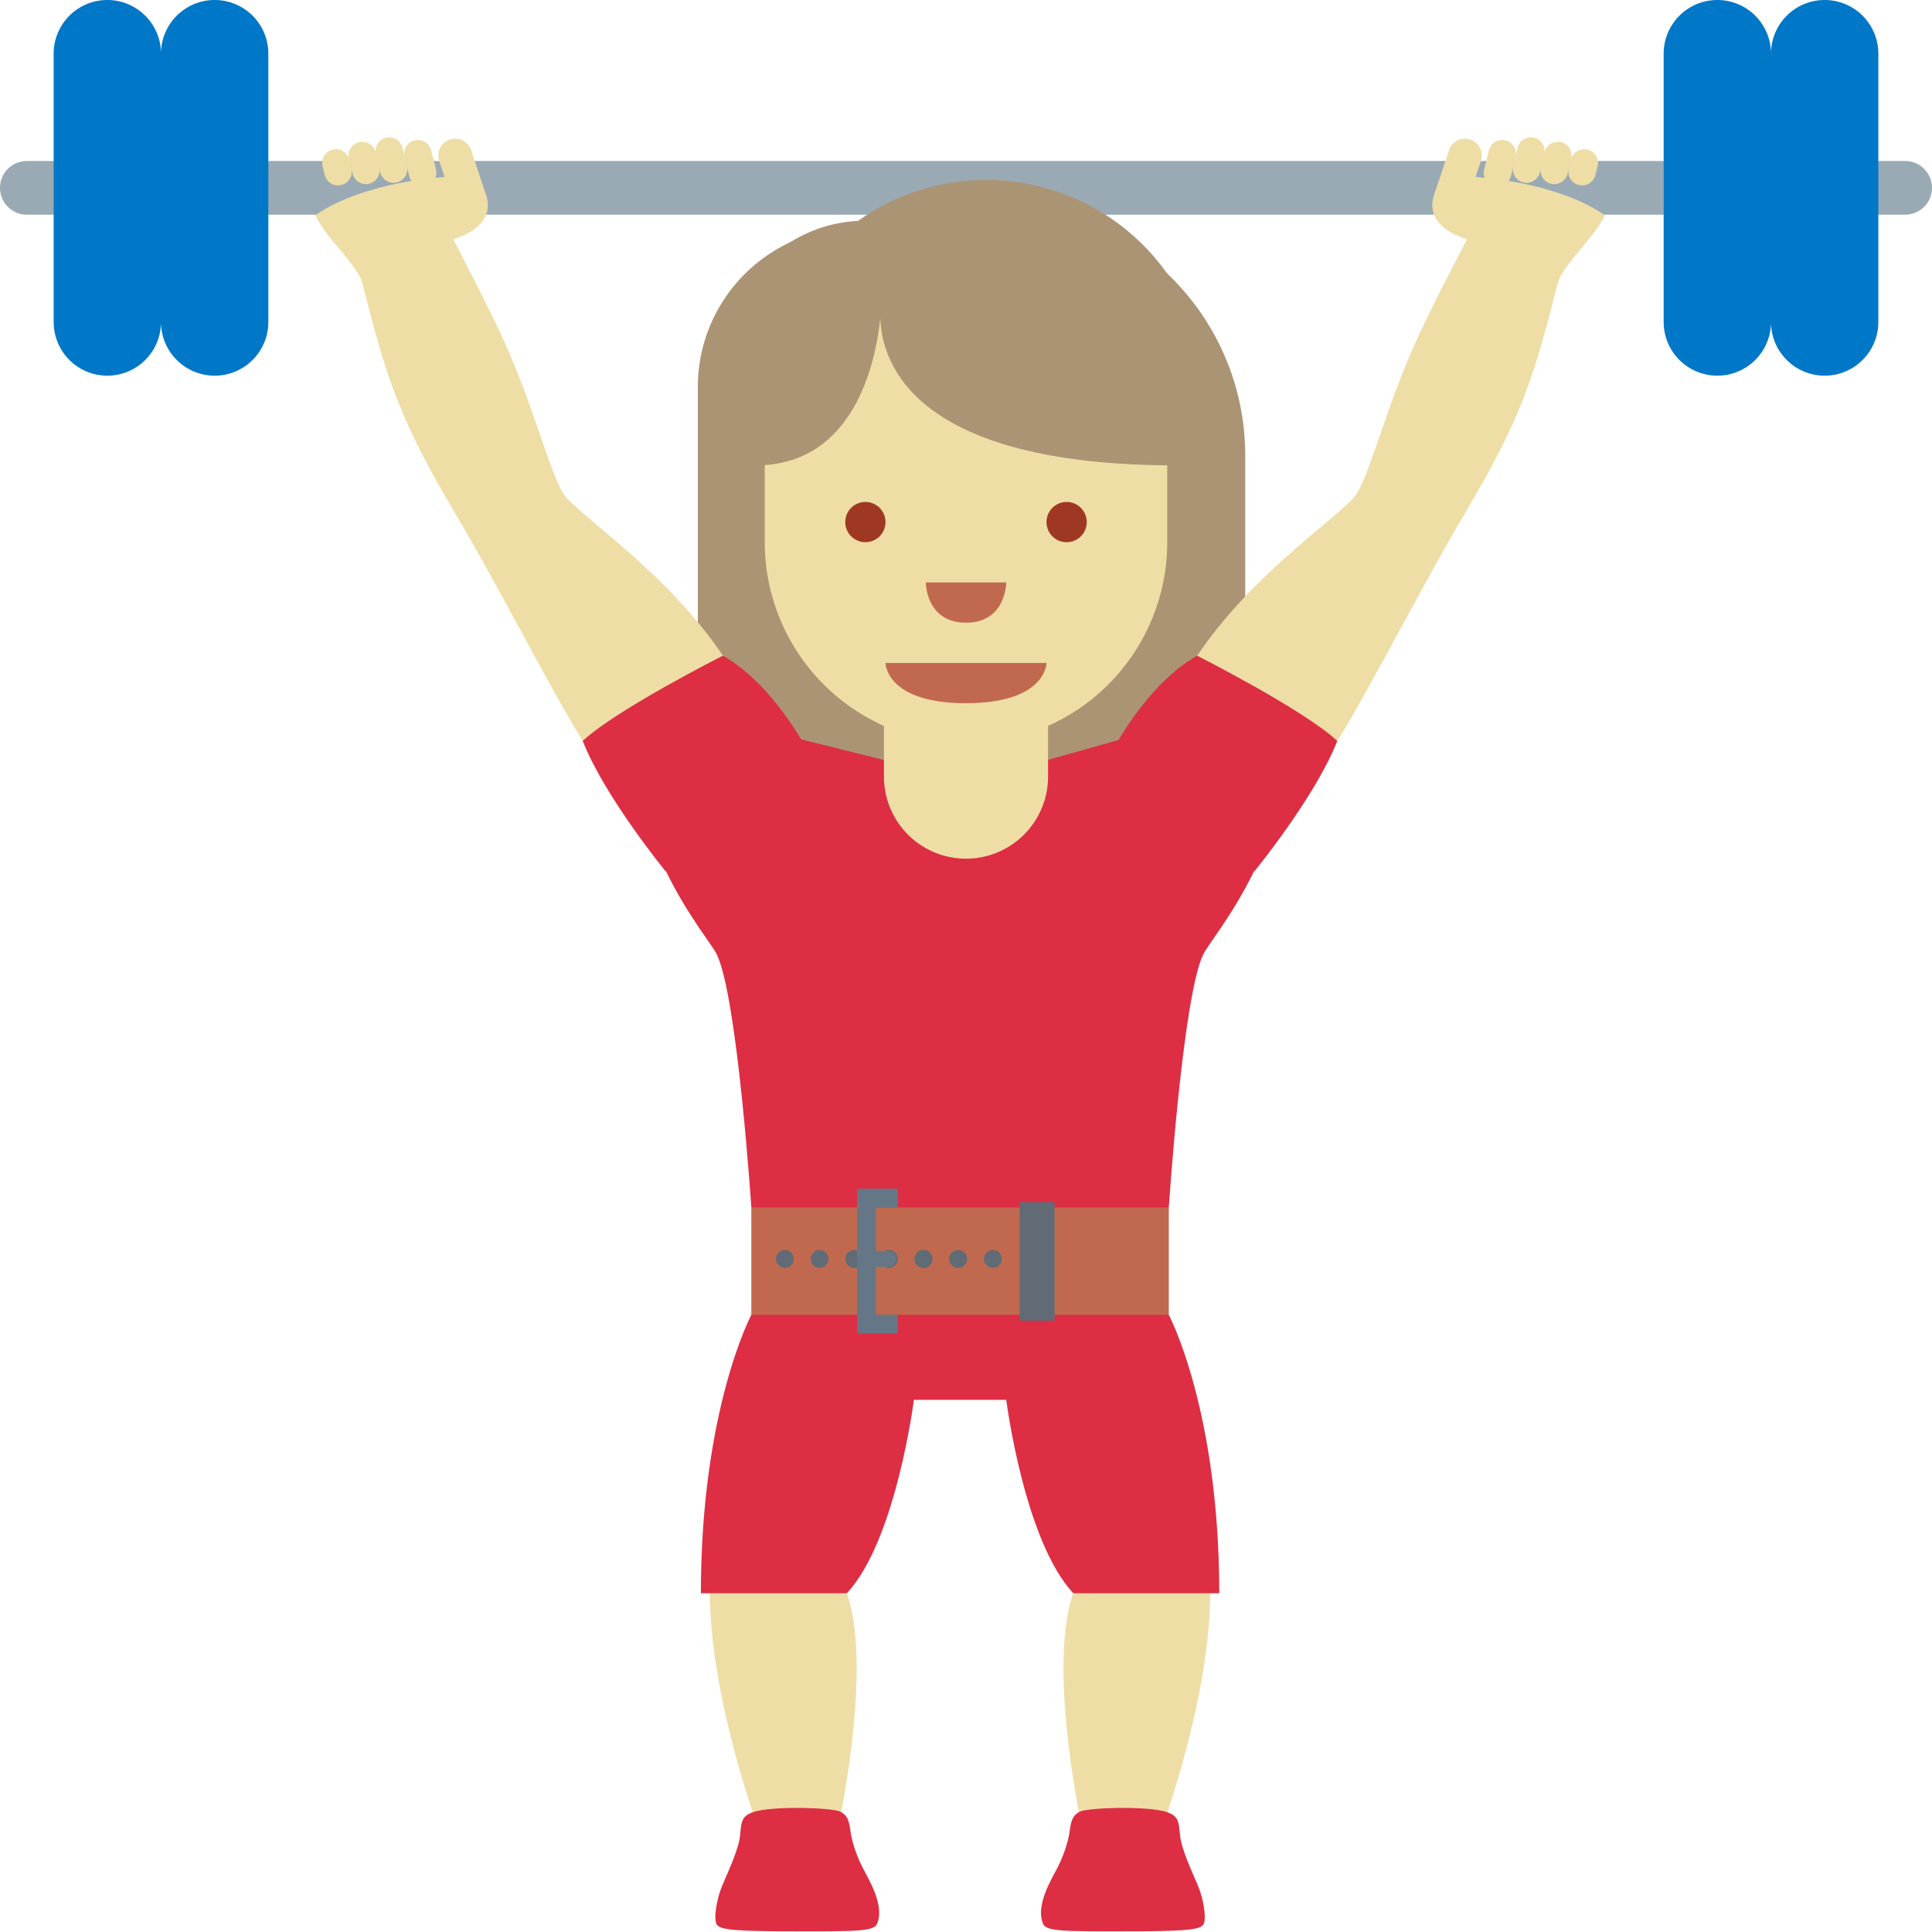 <!DOCTYPE svg PUBLIC "-//W3C//DTD SVG 1.1//EN" "http://www.w3.org/Graphics/SVG/1.1/DTD/svg11.dtd">
<!-- Uploaded to: SVG Repo, www.svgrepo.com, Transformed by: SVG Repo Mixer Tools -->
<svg width="800px" height="800px" viewBox="0 0 36 36" xmlns="http://www.w3.org/2000/svg" xmlns:xlink="http://www.w3.org/1999/xlink" aria-hidden="true" role="img" class="iconify iconify--twemoji" preserveAspectRatio="xMidYMid meet" fill="#000000">
<g id="SVGRepo_bgCarrier" stroke-width="0"/>
<g id="SVGRepo_tracerCarrier" stroke-linecap="round" stroke-linejoin="round"/>
<g id="SVGRepo_iconCarrier"> <path fill="#ab9473" d="M18.528 3.81c-.731 0-1.421.173-2.037.472a2.975 2.975 0 0 0-3.488 2.928v5.1h.007c.078 2.748 2.326 4.954 5.093 4.954s5.015-2.206 5.093-4.954h.007V8.485a4.675 4.675 0 0 0-4.675-4.675z"> </path> <path fill="#eedea5" d="M15.447 34.875h-1.02s-1.384-3.348-1.18-5.736l2.531.549c.56 1.564-.331 5.187-.331 5.187zm4.885 0h1.02s1.384-3.348 1.18-5.736L20 29.688c-.559 1.564.332 5.187.332 5.187z"> </path> <path fill="#DD2E44" d="M13.452 35.149c.102-.243.316-.694.339-.955c.023-.261.034-.354.238-.426c.345-.121 1.427-.087 1.613-.016c.185.071.188.263.214.424c.026.161.113.424.226.64s.406.697.26 1.034c-.061.14-.402.138-1.497.138s-1.408-.026-1.483-.118s-.011-.477.09-.721zm8.875 0c-.102-.243-.316-.694-.339-.955c-.023-.261-.034-.354-.238-.426c-.345-.121-1.427-.087-1.613-.016c-.185.071-.188.263-.214.424c-.026.161-.113.424-.226.64s-.406.697-.26 1.034c.061.14.402.138 1.497.138s1.408-.026 1.483-.118c.074-.092.011-.477-.09-.721z"> </path> <path fill="#eedea5" d="M8.31 4.156c.011.127.814 1.525 1.266 2.625c.452 1.1.747 2.25.984 2.5c.476.499 1.926 1.474 2.911 2.937c.985 1.464-1.977 2.58-2.611 1.588c-.451-.706-1.309-2.368-2.097-3.759c-.304-.54-.897-1.454-1.328-2.516c-.406-1-.642-2.168-.702-2.312c-.179-.425-.879-.977-.913-1.407c0 0 2.454-.084 2.49.344zm19.159 0c-.011.127-.814 1.525-1.266 2.625c-.452 1.1-.747 2.25-.984 2.5c-.476.499-1.926 1.474-2.911 2.937c-.985 1.464 1.977 2.58 2.611 1.588c.451-.706 1.309-2.368 2.097-3.759c.304-.54.897-1.454 1.328-2.516c.406-1 .642-2.168.702-2.312c.178-.425.878-.977.912-1.406c0-.001-2.453-.085-2.489.343z"> </path> <path fill="#99AAB5" d="M36 3.5a.5.5 0 0 1-.5.5H.5a.5.5 0 0 1 0-1h35a.5.5 0 0 1 .5.5z"> </path> <path fill="#0077c7" d="M34 0a1 1 0 0 0-1 1a1 1 0 1 0-2 0v5a1 1 0 1 0 2 0a1 1 0 1 0 2 0V1a1 1 0 0 0-1-1zM4 0a1 1 0 0 0-1 1a1 1 0 1 0-2 0v5a1 1 0 1 0 2 0a1 1 0 1 0 2 0V1a1 1 0 0 0-1-1z"> </path> <path fill="#DD2E44" d="M24.918 13.806c-.625-.583-2.611-1.588-2.611-1.588c-.709.401-1.237 1.188-1.465 1.571l-1.398.394h-2.89l-1.627-.406c-.231-.387-.755-1.162-1.458-1.559c0 0-1.986 1.004-2.611 1.588c.406 1.039 1.543 2.428 1.543 2.428l.008-.001c.4.821.854 1.362.945 1.547c.386.781.646 4.72.646 4.72l4 1.5l3.779-1.5s.26-3.939.643-4.719c.091-.185.545-.727.945-1.547l.008.001c0-.001 1.138-1.39 1.543-2.429z"> </path> <path fill="#eedea5" d="M16.471 11.412v3.059a1.529 1.529 0 1 0 3.058 0v-3.059h-3.058z"> </path> <path fill="#ab9473" d="M18.375 3.353c-.89 0-1.712.284-2.386.763a2.62 2.62 0 0 0-2.49 2.612c0 1.156.005 2.613 1.529 3.156a4.125 4.125 0 1 0 3.347-6.531z"> </path> <path fill="#eedea5" d="M21.75 5.602h-7.5v4.5a3.75 3.75 0 1 0 7.5 0v-4.5z"> </path> <path fill="#ab9473" d="M18 4l-3.924 1.533v3.139c1.831 0 2.236-1.893 2.327-2.737c.031.844.639 2.737 5.52 2.737V5.533L18 4z"> </path> <path fill="#C1694F" d="M19.5 12.353h-3s0 .75 1.5.75s1.5-.75 1.5-.75z"> </path> <circle fill="#9f3823" cx="16.125" cy="9.728" r=".375"> </circle> <path fill="#9f3823" d="M20.25 9.728a.375.375 0 1 1-.75 0a.375.375 0 0 1 .75 0z"> </path> <path fill="#C1694F" d="M17.25 10.853h1.5s0 .75-.75.75s-.75-.75-.75-.75z"> </path> <g fill="#eedea5"> <path d="M27.096 4.363c-.33-.157-.476-.428-.377-.719l.003-.01c.099-.291.291-.346.738-.339c0 0 1.521.076 2.437.712c0 0-.199.304-.447.56l-.003.01c-.101.29-1.614.137-2.351-.214z"> </path> <path d="M27.843 3.47a.257.257 0 0 1-.188-.31l.087-.357c.033-.137.173-.221.31-.188s.221.173.188.31l-.087.357a.258.258 0 0 1-.31.188zm-.445-.87a.315.315 0 0 0-.397.197l-.279.837c-.055.164.168-.068.332-.013a.314.314 0 0 0 .397-.196l.144-.427a.316.316 0 0 0-.197-.398z"> </path> <path d="M28.384 3.399a.257.257 0 0 1-.188-.31l.082-.334c.033-.137.173-.221.31-.188s.221.173.188.31l-.082.334a.258.258 0 0 1-.31.188z"> </path> <path d="M28.9 3.424a.257.257 0 0 1-.188-.31l.068-.277c.033-.137.173-.221.31-.188s.221.173.188.31l-.068.277a.258.258 0 0 1-.31.188z"> </path> <path d="M29.419 3.447a.257.257 0 0 1-.188-.31l.04-.162c.033-.137.173-.221.31-.188s.221.173.188.31l-.04.162a.257.257 0 0 1-.31.188z"> </path> </g> <g fill="#eedea5"> <path d="M8.683 4.363c.33-.157.476-.428.377-.719l-.003-.01c-.1-.29-.292-.346-.738-.339c0 0-1.521.076-2.437.712c0 0 .199.304.447.56l.003.01c.1.29 1.614.137 2.351-.214z"> </path> <path d="M7.936 3.47a.257.257 0 0 0 .188-.31l-.088-.357a.257.257 0 0 0-.31-.188a.257.257 0 0 0-.187.31l.087.357a.258.258 0 0 0 .31.188zm.445-.87a.315.315 0 0 1 .397.197l.279.837c.055.164-.168-.068-.332-.013a.314.314 0 0 1-.397-.196l-.144-.427a.315.315 0 0 1 .197-.398z"> </path> <path d="M7.395 3.399a.257.257 0 0 0 .188-.31l-.082-.334a.257.257 0 0 0-.31-.188a.258.258 0 0 0-.188.31l.082.334a.258.258 0 0 0 .31.188z"> </path> <path d="M6.879 3.424a.258.258 0 0 0 .188-.31l-.068-.277a.257.257 0 0 0-.309-.188a.257.257 0 0 0-.188.31l.068.277a.256.256 0 0 0 .309.188z"> </path> <path d="M6.36 3.447a.257.257 0 0 0 .188-.31l-.04-.162a.257.257 0 0 0-.31-.188a.258.258 0 0 0-.187.31l.04.162a.255.255 0 0 0 .309.188z"> </path> </g> <path fill="#DD2E44" d="M21.779 24.5L18 23l-4 1.5s-.94 1.766-.94 5.188h2.719c.917-.979 1.25-3.604 1.25-3.604h1.721s.333 2.625 1.25 3.604h2.719c0-3.422-.94-5.188-.94-5.188z"> </path> <path fill="#C1694F" d="M14 22.5h7.779v2H14z"> </path> <path fill="#606b76" d="M19 22.399h.65v2.209H19z"> </path> <circle fill="#606b76" cx="18.5" cy="23.458" r=".167"> </circle> <path fill="#606b76" d="M18.021 23.458a.167.167 0 0 1-.334 0a.167.167 0 0 1 .334 0z"> </path> <circle fill="#606b76" cx="17.208" cy="23.458" r=".167"> </circle> <circle fill="#606b76" cx="16.562" cy="23.458" r=".167"> </circle> <circle fill="#606b76" cx="15.917" cy="23.458" r=".167"> </circle> <circle fill="#606b76" cx="15.271" cy="23.458" r=".167"> </circle> <circle fill="#606b76" cx="14.625" cy="23.458" r=".167"> </circle> <circle fill="#606b76" cx="17.208" cy="23.458" r=".167"> </circle> <circle fill="#657786" cx="16.318" cy="23.458" r=".148"> </circle> <circle fill="#657786" cx="16.553" cy="23.458" r=".148"> </circle> <path fill="#657786" d="M16.318 23.31h.235v.297h-.235z"> </path> <path fill="#657786" d="M16.729 24.846h-.758v-2.698h.758v.35h-.408v1.998h.408z"> </path> </g>
</svg>